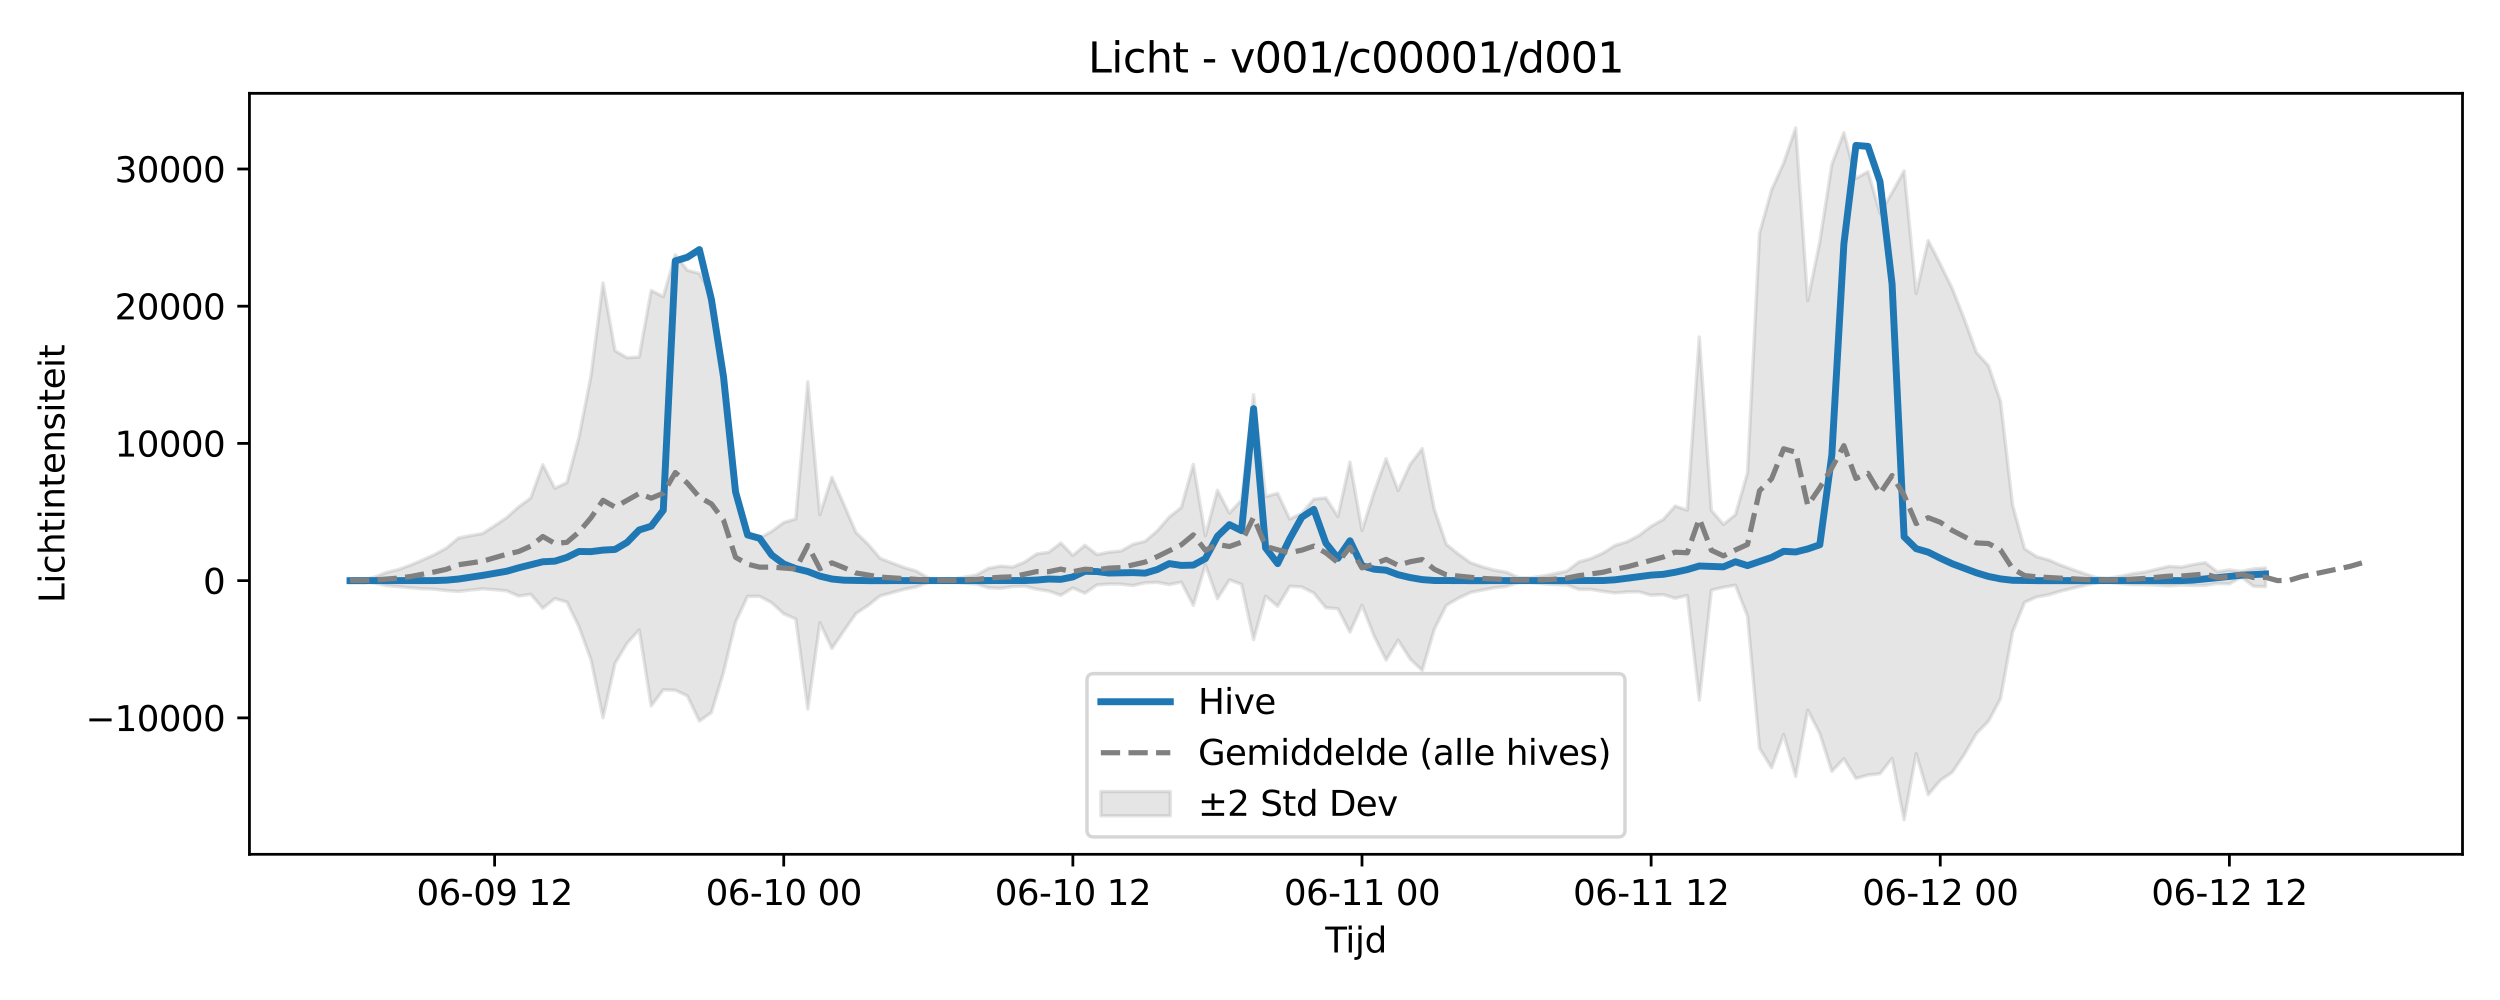 <?xml version="1.0" encoding="utf-8" standalone="no"?>
<!DOCTYPE svg PUBLIC "-//W3C//DTD SVG 1.1//EN"
  "http://www.w3.org/Graphics/SVG/1.1/DTD/svg11.dtd">
<svg xmlns:xlink="http://www.w3.org/1999/xlink" width="720pt" height="288pt" viewBox="0 0 720 288" xmlns="http://www.w3.org/2000/svg" version="1.1">
 <defs>
  <style type="text/css">*{stroke-linejoin: round; stroke-linecap: butt}</style>
 </defs>
 <g id="figure_1">
  <g id="patch_1">
   <path d="M 0 288 
L 720 288 
L 720 0 
L 0 0 
z
" style="fill: #ffffff"/>
  </g>
  <g id="axes_1">
   <g id="patch_2">
    <path d="M 71.84 246.04 
L 709.2 246.04 
L 709.2 26.88 
L 71.84 26.88 
z
" style="fill: #ffffff"/>
   </g>
   <g id="FillBetweenPolyCollection_1">
    <defs>
     <path id="m011c170ff7" d="M 100.811 -121.097 
L 100.811 -120.629 
L 104.28 -120.641 
L 107.75 -120.159 
L 111.22 -119.339 
L 114.689 -119.047 
L 118.159 -118.704 
L 121.628 -118.435 
L 125.098 -118.318 
L 128.567 -117.921 
L 132.037 -117.66 
L 135.507 -118.062 
L 138.976 -118.404 
L 142.446 -118.17 
L 145.915 -117.842 
L 149.385 -116.323 
L 152.854 -116.858 
L 156.324 -112.813 
L 159.794 -115.601 
L 163.263 -114.621 
L 166.733 -107.516 
L 170.202 -98.007 
L 173.672 -81.301 
L 177.141 -96.968 
L 180.611 -102.759 
L 184.081 -106.575 
L 187.55 -84.689 
L 191.02 -89.339 
L 194.489 -89.216 
L 197.959 -87.573 
L 201.428 -80.332 
L 204.898 -82.809 
L 208.368 -94.296 
L 211.837 -108.825 
L 215.307 -116.256 
L 218.776 -116.268 
L 222.246 -114.409 
L 225.715 -111.232 
L 229.185 -109.732 
L 232.655 -83.785 
L 236.124 -108.635 
L 239.594 -101.252 
L 243.063 -106.351 
L 246.533 -111.32 
L 250.002 -113.618 
L 253.472 -116.384 
L 256.942 -117.323 
L 260.411 -118.284 
L 263.881 -118.949 
L 267.35 -120.265 
L 270.82 -120.665 
L 274.289 -120.515 
L 277.759 -120.106 
L 281.229 -119.78 
L 284.698 -118.713 
L 288.168 -118.544 
L 291.637 -119.074 
L 295.107 -119.181 
L 298.576 -118.316 
L 302.046 -117.759 
L 305.516 -116.568 
L 308.985 -118.663 
L 312.455 -117.148 
L 315.924 -119.533 
L 319.394 -119.796 
L 322.863 -119.753 
L 326.333 -119.366 
L 329.803 -120.15 
L 333.272 -120.284 
L 336.742 -119.636 
L 340.211 -120.352 
L 343.681 -113.669 
L 347.15 -125.321 
L 350.62 -115.589 
L 354.09 -120.995 
L 357.559 -119.711 
L 361.029 -103.768 
L 364.498 -116.313 
L 367.968 -113.395 
L 371.437 -119.156 
L 374.907 -118.956 
L 378.377 -117.203 
L 381.846 -112.973 
L 385.316 -112.69 
L 388.785 -105.928 
L 392.255 -113.674 
L 395.724 -104.868 
L 399.194 -97.905 
L 402.663 -103.635 
L 406.133 -98.203 
L 409.603 -94.904 
L 413.072 -106.728 
L 416.542 -113.658 
L 420.011 -115.709 
L 423.481 -117.357 
L 426.95 -118.071 
L 430.42 -118.718 
L 433.89 -119.13 
L 437.359 -120.244 
L 440.829 -120.297 
L 444.298 -119.891 
L 447.768 -119.635 
L 451.237 -119.537 
L 454.707 -118.25 
L 458.177 -118.256 
L 461.646 -117.683 
L 465.116 -117.222 
L 468.585 -117.522 
L 472.055 -117.557 
L 475.524 -116.569 
L 478.994 -116.745 
L 482.464 -115.696 
L 485.933 -116.514 
L 489.403 -86.362 
L 492.872 -118.044 
L 496.342 -118.854 
L 499.811 -119.461 
L 503.281 -110.591 
L 506.751 -72.503 
L 510.22 -66.881 
L 513.69 -76.47 
L 517.159 -64.392 
L 520.629 -83.495 
L 524.098 -76.757 
L 527.568 -65.857 
L 531.038 -69.492 
L 534.507 -63.813 
L 537.977 -64.791 
L 541.446 -65.173 
L 544.916 -69.572 
L 548.385 -51.922 
L 551.855 -70.927 
L 555.325 -59.123 
L 558.794 -63.233 
L 562.264 -65.597 
L 565.733 -70.747 
L 569.203 -76.752 
L 572.672 -80.268 
L 576.142 -86.766 
L 579.612 -105.938 
L 583.081 -114.533 
L 586.551 -116.061 
L 590.02 -116.709 
L 593.49 -117.748 
L 596.959 -118.6 
L 600.429 -119.431 
L 603.899 -120.247 
L 607.368 -120.376 
L 610.838 -119.915 
L 614.307 -119.635 
L 617.777 -119.608 
L 621.246 -119.455 
L 624.716 -119.27 
L 628.186 -119.514 
L 631.655 -119.38 
L 635.125 -119.419 
L 638.594 -119.963 
L 642.064 -119.85 
L 645.533 -121.804 
L 649.003 -119.15 
L 652.473 -119.02 
L 652.473 -124.45 
L 652.473 -124.45 
L 649.003 -124.18 
L 645.533 -123.437 
L 642.064 -123.875 
L 638.594 -123.328 
L 635.125 -125.976 
L 631.655 -125.402 
L 628.186 -124.663 
L 624.716 -124.892 
L 621.246 -124.093 
L 617.777 -123.247 
L 614.307 -122.781 
L 610.838 -122.061 
L 607.368 -121.453 
L 603.899 -121.613 
L 600.429 -122.753 
L 596.959 -123.965 
L 593.49 -125.214 
L 590.02 -126.737 
L 586.551 -127.687 
L 583.081 -129.929 
L 579.612 -142.568 
L 576.142 -172.483 
L 572.672 -182.667 
L 569.203 -186.506 
L 565.733 -196.104 
L 562.264 -204.88 
L 558.794 -211.941 
L 555.325 -218.704 
L 551.855 -203.494 
L 548.385 -238.794 
L 544.916 -232.511 
L 541.446 -226.569 
L 537.977 -238.579 
L 534.507 -236.599 
L 531.038 -249.809 
L 527.568 -240.629 
L 524.098 -218.347 
L 520.629 -201.383 
L 517.159 -251.158 
L 513.69 -241.03 
L 510.22 -233.328 
L 506.751 -220.851 
L 503.281 -151.782 
L 499.811 -139.776 
L 496.342 -136.964 
L 492.872 -141.01 
L 489.403 -190.943 
L 485.933 -141.087 
L 482.464 -142.257 
L 478.994 -138.391 
L 475.524 -136.416 
L 472.055 -133.79 
L 468.585 -131.968 
L 465.116 -130.89 
L 461.646 -128.692 
L 458.177 -127.137 
L 454.707 -126.167 
L 451.237 -123.507 
L 447.768 -122.76 
L 444.298 -122.122 
L 440.829 -121.555 
L 437.359 -121.651 
L 433.89 -123.2 
L 430.42 -123.793 
L 426.95 -124.74 
L 423.481 -125.947 
L 420.011 -128.44 
L 416.542 -131.211 
L 413.072 -141.386 
L 409.603 -158.827 
L 406.133 -154.246 
L 402.663 -146.726 
L 399.194 -155.893 
L 395.724 -146.22 
L 392.255 -135.236 
L 388.785 -154.937 
L 385.316 -139.243 
L 381.846 -144.595 
L 378.377 -144.249 
L 374.907 -140.149 
L 371.437 -138.518 
L 367.968 -145.912 
L 364.498 -144.991 
L 361.029 -174.309 
L 357.559 -143.999 
L 354.09 -140.229 
L 350.62 -146.783 
L 347.15 -133.711 
L 343.681 -154.253 
L 340.211 -141.842 
L 336.742 -139.089 
L 333.272 -135.083 
L 329.803 -132.103 
L 326.333 -131.243 
L 322.863 -129.313 
L 319.394 -128.977 
L 315.924 -128.276 
L 312.455 -130.97 
L 308.985 -128.018 
L 305.516 -131.621 
L 302.046 -128.949 
L 298.576 -128.46 
L 295.107 -126.133 
L 291.637 -124.674 
L 288.168 -124.971 
L 284.698 -124.327 
L 281.229 -122.395 
L 277.759 -121.778 
L 274.289 -121.162 
L 270.82 -120.973 
L 267.35 -121.556 
L 263.881 -123.54 
L 260.411 -124.545 
L 256.942 -125.837 
L 253.472 -127.213 
L 250.002 -131.268 
L 246.533 -134.643 
L 243.063 -142.66 
L 239.594 -150.548 
L 236.124 -139.777 
L 232.655 -178.04 
L 229.185 -138.544 
L 225.715 -137.52 
L 222.246 -134.947 
L 218.776 -133.043 
L 215.307 -134.782 
L 211.837 -146.193 
L 208.368 -182.143 
L 204.898 -202.944 
L 201.428 -209.273 
L 197.959 -210.144 
L 194.489 -214.612 
L 191.02 -202.549 
L 187.55 -204.363 
L 184.081 -185.18 
L 180.611 -184.973 
L 177.141 -186.962 
L 173.672 -206.527 
L 170.202 -179.765 
L 166.733 -162.011 
L 163.263 -148.994 
L 159.794 -147.387 
L 156.324 -154.165 
L 152.854 -144.556 
L 149.385 -142.025 
L 145.915 -138.918 
L 142.446 -136.577 
L 138.976 -134.333 
L 135.507 -133.733 
L 132.037 -133.042 
L 128.567 -130.152 
L 125.098 -128.24 
L 121.628 -126.704 
L 118.159 -125.2 
L 114.689 -123.958 
L 111.22 -123.12 
L 107.75 -121.74 
L 104.28 -120.987 
L 100.811 -121.097 
z
" style="stroke: #808080; stroke-opacity: 0.2"/>
    </defs>
    <g clip-path="url(#p3c4f8af658)">
     <use xlink:href="#m011c170ff7" x="0" y="288" style="fill: #808080; fill-opacity: 0.2; stroke: #808080; stroke-opacity: 0.2"/>
    </g>
   </g>
   <g id="matplotlib.axis_1">
    <g id="xtick_1">
     <g id="line2d_1">
      <defs>
       <path id="md7d2a05dfb" d="M 0 0 
L 0 3.5 
" style="stroke: #000000; stroke-width: 0.8"/>
      </defs>
      <g>
       <use xlink:href="#md7d2a05dfb" x="142.446" y="246.04" style="stroke: #000000; stroke-width: 0.8"/>
      </g>
     </g>
     <g id="text_1">
      <!-- 06-09 12 -->
      <g transform="translate(119.965 260.638) scale(0.1 -0.1)">
       <defs>
        <path id="DejaVuSans-30" d="M 2034 4250 
Q 1547 4250 1301 3770 
Q 1056 3291 1056 2328 
Q 1056 1369 1301 889 
Q 1547 409 2034 409 
Q 2525 409 2770 889 
Q 3016 1369 3016 2328 
Q 3016 3291 2770 3770 
Q 2525 4250 2034 4250 
z
M 2034 4750 
Q 2819 4750 3233 4129 
Q 3647 3509 3647 2328 
Q 3647 1150 3233 529 
Q 2819 -91 2034 -91 
Q 1250 -91 836 529 
Q 422 1150 422 2328 
Q 422 3509 836 4129 
Q 1250 4750 2034 4750 
z
" transform="scale(0.016)"/>
        <path id="DejaVuSans-36" d="M 2113 2584 
Q 1688 2584 1439 2293 
Q 1191 2003 1191 1497 
Q 1191 994 1439 701 
Q 1688 409 2113 409 
Q 2538 409 2786 701 
Q 3034 994 3034 1497 
Q 3034 2003 2786 2293 
Q 2538 2584 2113 2584 
z
M 3366 4563 
L 3366 3988 
Q 3128 4100 2886 4159 
Q 2644 4219 2406 4219 
Q 1781 4219 1451 3797 
Q 1122 3375 1075 2522 
Q 1259 2794 1537 2939 
Q 1816 3084 2150 3084 
Q 2853 3084 3261 2657 
Q 3669 2231 3669 1497 
Q 3669 778 3244 343 
Q 2819 -91 2113 -91 
Q 1303 -91 875 529 
Q 447 1150 447 2328 
Q 447 3434 972 4092 
Q 1497 4750 2381 4750 
Q 2619 4750 2861 4703 
Q 3103 4656 3366 4563 
z
" transform="scale(0.016)"/>
        <path id="DejaVuSans-2d" d="M 313 2009 
L 1997 2009 
L 1997 1497 
L 313 1497 
L 313 2009 
z
" transform="scale(0.016)"/>
        <path id="DejaVuSans-39" d="M 703 97 
L 703 672 
Q 941 559 1184 500 
Q 1428 441 1663 441 
Q 2288 441 2617 861 
Q 2947 1281 2994 2138 
Q 2813 1869 2534 1725 
Q 2256 1581 1919 1581 
Q 1219 1581 811 2004 
Q 403 2428 403 3163 
Q 403 3881 828 4315 
Q 1253 4750 1959 4750 
Q 2769 4750 3195 4129 
Q 3622 3509 3622 2328 
Q 3622 1225 3098 567 
Q 2575 -91 1691 -91 
Q 1453 -91 1209 -44 
Q 966 3 703 97 
z
M 1959 2075 
Q 2384 2075 2632 2365 
Q 2881 2656 2881 3163 
Q 2881 3666 2632 3958 
Q 2384 4250 1959 4250 
Q 1534 4250 1286 3958 
Q 1038 3666 1038 3163 
Q 1038 2656 1286 2365 
Q 1534 2075 1959 2075 
z
" transform="scale(0.016)"/>
        <path id="DejaVuSans-20" transform="scale(0.016)"/>
        <path id="DejaVuSans-31" d="M 794 531 
L 1825 531 
L 1825 4091 
L 703 3866 
L 703 4441 
L 1819 4666 
L 2450 4666 
L 2450 531 
L 3481 531 
L 3481 0 
L 794 0 
L 794 531 
z
" transform="scale(0.016)"/>
        <path id="DejaVuSans-32" d="M 1228 531 
L 3431 531 
L 3431 0 
L 469 0 
L 469 531 
Q 828 903 1448 1529 
Q 2069 2156 2228 2338 
Q 2531 2678 2651 2914 
Q 2772 3150 2772 3378 
Q 2772 3750 2511 3984 
Q 2250 4219 1831 4219 
Q 1534 4219 1204 4116 
Q 875 4013 500 3803 
L 500 4441 
Q 881 4594 1212 4672 
Q 1544 4750 1819 4750 
Q 2544 4750 2975 4387 
Q 3406 4025 3406 3419 
Q 3406 3131 3298 2873 
Q 3191 2616 2906 2266 
Q 2828 2175 2409 1742 
Q 1991 1309 1228 531 
z
" transform="scale(0.016)"/>
       </defs>
       <use xlink:href="#DejaVuSans-30"/>
       <use xlink:href="#DejaVuSans-36" transform="translate(63.623 0)"/>
       <use xlink:href="#DejaVuSans-2d" transform="translate(127.246 0)"/>
       <use xlink:href="#DejaVuSans-30" transform="translate(163.33 0)"/>
       <use xlink:href="#DejaVuSans-39" transform="translate(226.953 0)"/>
       <use xlink:href="#DejaVuSans-20" transform="translate(290.576 0)"/>
       <use xlink:href="#DejaVuSans-31" transform="translate(322.363 0)"/>
       <use xlink:href="#DejaVuSans-32" transform="translate(385.986 0)"/>
      </g>
     </g>
    </g>
    <g id="xtick_2">
     <g id="line2d_2">
      <g>
       <use xlink:href="#md7d2a05dfb" x="225.715" y="246.04" style="stroke: #000000; stroke-width: 0.8"/>
      </g>
     </g>
     <g id="text_2">
      <!-- 06-10 00 -->
      <g transform="translate(203.235 260.638) scale(0.1 -0.1)">
       <use xlink:href="#DejaVuSans-30"/>
       <use xlink:href="#DejaVuSans-36" transform="translate(63.623 0)"/>
       <use xlink:href="#DejaVuSans-2d" transform="translate(127.246 0)"/>
       <use xlink:href="#DejaVuSans-31" transform="translate(163.33 0)"/>
       <use xlink:href="#DejaVuSans-30" transform="translate(226.953 0)"/>
       <use xlink:href="#DejaVuSans-20" transform="translate(290.576 0)"/>
       <use xlink:href="#DejaVuSans-30" transform="translate(322.363 0)"/>
       <use xlink:href="#DejaVuSans-30" transform="translate(385.986 0)"/>
      </g>
     </g>
    </g>
    <g id="xtick_3">
     <g id="line2d_3">
      <g>
       <use xlink:href="#md7d2a05dfb" x="308.985" y="246.04" style="stroke: #000000; stroke-width: 0.8"/>
      </g>
     </g>
     <g id="text_3">
      <!-- 06-10 12 -->
      <g transform="translate(286.505 260.638) scale(0.1 -0.1)">
       <use xlink:href="#DejaVuSans-30"/>
       <use xlink:href="#DejaVuSans-36" transform="translate(63.623 0)"/>
       <use xlink:href="#DejaVuSans-2d" transform="translate(127.246 0)"/>
       <use xlink:href="#DejaVuSans-31" transform="translate(163.33 0)"/>
       <use xlink:href="#DejaVuSans-30" transform="translate(226.953 0)"/>
       <use xlink:href="#DejaVuSans-20" transform="translate(290.576 0)"/>
       <use xlink:href="#DejaVuSans-31" transform="translate(322.363 0)"/>
       <use xlink:href="#DejaVuSans-32" transform="translate(385.986 0)"/>
      </g>
     </g>
    </g>
    <g id="xtick_4">
     <g id="line2d_4">
      <g>
       <use xlink:href="#md7d2a05dfb" x="392.255" y="246.04" style="stroke: #000000; stroke-width: 0.8"/>
      </g>
     </g>
     <g id="text_4">
      <!-- 06-11 00 -->
      <g transform="translate(369.774 260.638) scale(0.1 -0.1)">
       <use xlink:href="#DejaVuSans-30"/>
       <use xlink:href="#DejaVuSans-36" transform="translate(63.623 0)"/>
       <use xlink:href="#DejaVuSans-2d" transform="translate(127.246 0)"/>
       <use xlink:href="#DejaVuSans-31" transform="translate(163.33 0)"/>
       <use xlink:href="#DejaVuSans-31" transform="translate(226.953 0)"/>
       <use xlink:href="#DejaVuSans-20" transform="translate(290.576 0)"/>
       <use xlink:href="#DejaVuSans-30" transform="translate(322.363 0)"/>
       <use xlink:href="#DejaVuSans-30" transform="translate(385.986 0)"/>
      </g>
     </g>
    </g>
    <g id="xtick_5">
     <g id="line2d_5">
      <g>
       <use xlink:href="#md7d2a05dfb" x="475.524" y="246.04" style="stroke: #000000; stroke-width: 0.8"/>
      </g>
     </g>
     <g id="text_5">
      <!-- 06-11 12 -->
      <g transform="translate(453.044 260.638) scale(0.1 -0.1)">
       <use xlink:href="#DejaVuSans-30"/>
       <use xlink:href="#DejaVuSans-36" transform="translate(63.623 0)"/>
       <use xlink:href="#DejaVuSans-2d" transform="translate(127.246 0)"/>
       <use xlink:href="#DejaVuSans-31" transform="translate(163.33 0)"/>
       <use xlink:href="#DejaVuSans-31" transform="translate(226.953 0)"/>
       <use xlink:href="#DejaVuSans-20" transform="translate(290.576 0)"/>
       <use xlink:href="#DejaVuSans-31" transform="translate(322.363 0)"/>
       <use xlink:href="#DejaVuSans-32" transform="translate(385.986 0)"/>
      </g>
     </g>
    </g>
    <g id="xtick_6">
     <g id="line2d_6">
      <g>
       <use xlink:href="#md7d2a05dfb" x="558.794" y="246.04" style="stroke: #000000; stroke-width: 0.8"/>
      </g>
     </g>
     <g id="text_6">
      <!-- 06-12 00 -->
      <g transform="translate(536.314 260.638) scale(0.1 -0.1)">
       <use xlink:href="#DejaVuSans-30"/>
       <use xlink:href="#DejaVuSans-36" transform="translate(63.623 0)"/>
       <use xlink:href="#DejaVuSans-2d" transform="translate(127.246 0)"/>
       <use xlink:href="#DejaVuSans-31" transform="translate(163.33 0)"/>
       <use xlink:href="#DejaVuSans-32" transform="translate(226.953 0)"/>
       <use xlink:href="#DejaVuSans-20" transform="translate(290.576 0)"/>
       <use xlink:href="#DejaVuSans-30" transform="translate(322.363 0)"/>
       <use xlink:href="#DejaVuSans-30" transform="translate(385.986 0)"/>
      </g>
     </g>
    </g>
    <g id="xtick_7">
     <g id="line2d_7">
      <g>
       <use xlink:href="#md7d2a05dfb" x="642.064" y="246.04" style="stroke: #000000; stroke-width: 0.8"/>
      </g>
     </g>
     <g id="text_7">
      <!-- 06-12 12 -->
      <g transform="translate(619.583 260.638) scale(0.1 -0.1)">
       <use xlink:href="#DejaVuSans-30"/>
       <use xlink:href="#DejaVuSans-36" transform="translate(63.623 0)"/>
       <use xlink:href="#DejaVuSans-2d" transform="translate(127.246 0)"/>
       <use xlink:href="#DejaVuSans-31" transform="translate(163.33 0)"/>
       <use xlink:href="#DejaVuSans-32" transform="translate(226.953 0)"/>
       <use xlink:href="#DejaVuSans-20" transform="translate(290.576 0)"/>
       <use xlink:href="#DejaVuSans-31" transform="translate(322.363 0)"/>
       <use xlink:href="#DejaVuSans-32" transform="translate(385.986 0)"/>
      </g>
     </g>
    </g>
    <g id="text_8">
     <!-- Tijd -->
     <g transform="translate(381.67 274.317) scale(0.1 -0.1)">
      <defs>
       <path id="DejaVuSans-54" d="M -19 4666 
L 3928 4666 
L 3928 4134 
L 2272 4134 
L 2272 0 
L 1638 0 
L 1638 4134 
L -19 4134 
L -19 4666 
z
" transform="scale(0.016)"/>
       <path id="DejaVuSans-69" d="M 603 3500 
L 1178 3500 
L 1178 0 
L 603 0 
L 603 3500 
z
M 603 4863 
L 1178 4863 
L 1178 4134 
L 603 4134 
L 603 4863 
z
" transform="scale(0.016)"/>
       <path id="DejaVuSans-6a" d="M 603 3500 
L 1178 3500 
L 1178 -63 
Q 1178 -731 923 -1031 
Q 669 -1331 103 -1331 
L -116 -1331 
L -116 -844 
L 38 -844 
Q 366 -844 484 -692 
Q 603 -541 603 -63 
L 603 3500 
z
M 603 4863 
L 1178 4863 
L 1178 4134 
L 603 4134 
L 603 4863 
z
" transform="scale(0.016)"/>
       <path id="DejaVuSans-64" d="M 2906 2969 
L 2906 4863 
L 3481 4863 
L 3481 0 
L 2906 0 
L 2906 525 
Q 2725 213 2448 61 
Q 2172 -91 1784 -91 
Q 1150 -91 751 415 
Q 353 922 353 1747 
Q 353 2572 751 3078 
Q 1150 3584 1784 3584 
Q 2172 3584 2448 3432 
Q 2725 3281 2906 2969 
z
M 947 1747 
Q 947 1113 1208 752 
Q 1469 391 1925 391 
Q 2381 391 2643 752 
Q 2906 1113 2906 1747 
Q 2906 2381 2643 2742 
Q 2381 3103 1925 3103 
Q 1469 3103 1208 2742 
Q 947 2381 947 1747 
z
" transform="scale(0.016)"/>
      </defs>
      <use xlink:href="#DejaVuSans-54"/>
      <use xlink:href="#DejaVuSans-69" transform="translate(57.959 0)"/>
      <use xlink:href="#DejaVuSans-6a" transform="translate(85.742 0)"/>
      <use xlink:href="#DejaVuSans-64" transform="translate(113.525 0)"/>
     </g>
    </g>
   </g>
   <g id="matplotlib.axis_2">
    <g id="ytick_1">
     <g id="line2d_8">
      <defs>
       <path id="ma6e6dc61fb" d="M 0 0 
L -3.5 0 
" style="stroke: #000000; stroke-width: 0.8"/>
      </defs>
      <g>
       <use xlink:href="#ma6e6dc61fb" x="71.84" y="206.743" style="stroke: #000000; stroke-width: 0.8"/>
      </g>
     </g>
     <g id="text_9">
      <!-- −10000 -->
      <g transform="translate(24.648 210.542) scale(0.1 -0.1)">
       <defs>
        <path id="DejaVuSans-2212" d="M 678 2272 
L 4684 2272 
L 4684 1741 
L 678 1741 
L 678 2272 
z
" transform="scale(0.016)"/>
       </defs>
       <use xlink:href="#DejaVuSans-2212"/>
       <use xlink:href="#DejaVuSans-31" transform="translate(83.789 0)"/>
       <use xlink:href="#DejaVuSans-30" transform="translate(147.412 0)"/>
       <use xlink:href="#DejaVuSans-30" transform="translate(211.035 0)"/>
       <use xlink:href="#DejaVuSans-30" transform="translate(274.658 0)"/>
       <use xlink:href="#DejaVuSans-30" transform="translate(338.281 0)"/>
      </g>
     </g>
    </g>
    <g id="ytick_2">
     <g id="line2d_9">
      <g>
       <use xlink:href="#ma6e6dc61fb" x="71.84" y="167.224" style="stroke: #000000; stroke-width: 0.8"/>
      </g>
     </g>
     <g id="text_10">
      <!-- 0 -->
      <g transform="translate(58.477 171.024) scale(0.1 -0.1)">
       <use xlink:href="#DejaVuSans-30"/>
      </g>
     </g>
    </g>
    <g id="ytick_3">
     <g id="line2d_10">
      <g>
       <use xlink:href="#ma6e6dc61fb" x="71.84" y="127.706" style="stroke: #000000; stroke-width: 0.8"/>
      </g>
     </g>
     <g id="text_11">
      <!-- 10000 -->
      <g transform="translate(33.028 131.505) scale(0.1 -0.1)">
       <use xlink:href="#DejaVuSans-31"/>
       <use xlink:href="#DejaVuSans-30" transform="translate(63.623 0)"/>
       <use xlink:href="#DejaVuSans-30" transform="translate(127.246 0)"/>
       <use xlink:href="#DejaVuSans-30" transform="translate(190.869 0)"/>
       <use xlink:href="#DejaVuSans-30" transform="translate(254.492 0)"/>
      </g>
     </g>
    </g>
    <g id="ytick_4">
     <g id="line2d_11">
      <g>
       <use xlink:href="#ma6e6dc61fb" x="71.84" y="88.187" style="stroke: #000000; stroke-width: 0.8"/>
      </g>
     </g>
     <g id="text_12">
      <!-- 20000 -->
      <g transform="translate(33.028 91.986) scale(0.1 -0.1)">
       <use xlink:href="#DejaVuSans-32"/>
       <use xlink:href="#DejaVuSans-30" transform="translate(63.623 0)"/>
       <use xlink:href="#DejaVuSans-30" transform="translate(127.246 0)"/>
       <use xlink:href="#DejaVuSans-30" transform="translate(190.869 0)"/>
       <use xlink:href="#DejaVuSans-30" transform="translate(254.492 0)"/>
      </g>
     </g>
    </g>
    <g id="ytick_5">
     <g id="line2d_12">
      <g>
       <use xlink:href="#ma6e6dc61fb" x="71.84" y="48.669" style="stroke: #000000; stroke-width: 0.8"/>
      </g>
     </g>
     <g id="text_13">
      <!-- 30000 -->
      <g transform="translate(33.028 52.468) scale(0.1 -0.1)">
       <defs>
        <path id="DejaVuSans-33" d="M 2597 2516 
Q 3050 2419 3304 2112 
Q 3559 1806 3559 1356 
Q 3559 666 3084 287 
Q 2609 -91 1734 -91 
Q 1441 -91 1130 -33 
Q 819 25 488 141 
L 488 750 
Q 750 597 1062 519 
Q 1375 441 1716 441 
Q 2309 441 2620 675 
Q 2931 909 2931 1356 
Q 2931 1769 2642 2001 
Q 2353 2234 1838 2234 
L 1294 2234 
L 1294 2753 
L 1863 2753 
Q 2328 2753 2575 2939 
Q 2822 3125 2822 3475 
Q 2822 3834 2567 4026 
Q 2313 4219 1838 4219 
Q 1578 4219 1281 4162 
Q 984 4106 628 3988 
L 628 4550 
Q 988 4650 1302 4700 
Q 1616 4750 1894 4750 
Q 2613 4750 3031 4423 
Q 3450 4097 3450 3541 
Q 3450 3153 3228 2886 
Q 3006 2619 2597 2516 
z
" transform="scale(0.016)"/>
       </defs>
       <use xlink:href="#DejaVuSans-33"/>
       <use xlink:href="#DejaVuSans-30" transform="translate(63.623 0)"/>
       <use xlink:href="#DejaVuSans-30" transform="translate(127.246 0)"/>
       <use xlink:href="#DejaVuSans-30" transform="translate(190.869 0)"/>
       <use xlink:href="#DejaVuSans-30" transform="translate(254.492 0)"/>
      </g>
     </g>
    </g>
    <g id="text_14">
     <!-- Lichtintensiteit -->
     <g transform="translate(18.568 173.656) rotate(-90) scale(0.1 -0.1)">
      <defs>
       <path id="DejaVuSans-4c" d="M 628 4666 
L 1259 4666 
L 1259 531 
L 3531 531 
L 3531 0 
L 628 0 
L 628 4666 
z
" transform="scale(0.016)"/>
       <path id="DejaVuSans-63" d="M 3122 3366 
L 3122 2828 
Q 2878 2963 2633 3030 
Q 2388 3097 2138 3097 
Q 1578 3097 1268 2742 
Q 959 2388 959 1747 
Q 959 1106 1268 751 
Q 1578 397 2138 397 
Q 2388 397 2633 464 
Q 2878 531 3122 666 
L 3122 134 
Q 2881 22 2623 -34 
Q 2366 -91 2075 -91 
Q 1284 -91 818 406 
Q 353 903 353 1747 
Q 353 2603 823 3093 
Q 1294 3584 2113 3584 
Q 2378 3584 2631 3529 
Q 2884 3475 3122 3366 
z
" transform="scale(0.016)"/>
       <path id="DejaVuSans-68" d="M 3513 2113 
L 3513 0 
L 2938 0 
L 2938 2094 
Q 2938 2591 2744 2837 
Q 2550 3084 2163 3084 
Q 1697 3084 1428 2787 
Q 1159 2491 1159 1978 
L 1159 0 
L 581 0 
L 581 4863 
L 1159 4863 
L 1159 2956 
Q 1366 3272 1645 3428 
Q 1925 3584 2291 3584 
Q 2894 3584 3203 3211 
Q 3513 2838 3513 2113 
z
" transform="scale(0.016)"/>
       <path id="DejaVuSans-74" d="M 1172 4494 
L 1172 3500 
L 2356 3500 
L 2356 3053 
L 1172 3053 
L 1172 1153 
Q 1172 725 1289 603 
Q 1406 481 1766 481 
L 2356 481 
L 2356 0 
L 1766 0 
Q 1100 0 847 248 
Q 594 497 594 1153 
L 594 3053 
L 172 3053 
L 172 3500 
L 594 3500 
L 594 4494 
L 1172 4494 
z
" transform="scale(0.016)"/>
       <path id="DejaVuSans-6e" d="M 3513 2113 
L 3513 0 
L 2938 0 
L 2938 2094 
Q 2938 2591 2744 2837 
Q 2550 3084 2163 3084 
Q 1697 3084 1428 2787 
Q 1159 2491 1159 1978 
L 1159 0 
L 581 0 
L 581 3500 
L 1159 3500 
L 1159 2956 
Q 1366 3272 1645 3428 
Q 1925 3584 2291 3584 
Q 2894 3584 3203 3211 
Q 3513 2838 3513 2113 
z
" transform="scale(0.016)"/>
       <path id="DejaVuSans-65" d="M 3597 1894 
L 3597 1613 
L 953 1613 
Q 991 1019 1311 708 
Q 1631 397 2203 397 
Q 2534 397 2845 478 
Q 3156 559 3463 722 
L 3463 178 
Q 3153 47 2828 -22 
Q 2503 -91 2169 -91 
Q 1331 -91 842 396 
Q 353 884 353 1716 
Q 353 2575 817 3079 
Q 1281 3584 2069 3584 
Q 2775 3584 3186 3129 
Q 3597 2675 3597 1894 
z
M 3022 2063 
Q 3016 2534 2758 2815 
Q 2500 3097 2075 3097 
Q 1594 3097 1305 2825 
Q 1016 2553 972 2059 
L 3022 2063 
z
" transform="scale(0.016)"/>
       <path id="DejaVuSans-73" d="M 2834 3397 
L 2834 2853 
Q 2591 2978 2328 3040 
Q 2066 3103 1784 3103 
Q 1356 3103 1142 2972 
Q 928 2841 928 2578 
Q 928 2378 1081 2264 
Q 1234 2150 1697 2047 
L 1894 2003 
Q 2506 1872 2764 1633 
Q 3022 1394 3022 966 
Q 3022 478 2636 193 
Q 2250 -91 1575 -91 
Q 1294 -91 989 -36 
Q 684 19 347 128 
L 347 722 
Q 666 556 975 473 
Q 1284 391 1588 391 
Q 1994 391 2212 530 
Q 2431 669 2431 922 
Q 2431 1156 2273 1281 
Q 2116 1406 1581 1522 
L 1381 1569 
Q 847 1681 609 1914 
Q 372 2147 372 2553 
Q 372 3047 722 3315 
Q 1072 3584 1716 3584 
Q 2034 3584 2315 3537 
Q 2597 3491 2834 3397 
z
" transform="scale(0.016)"/>
      </defs>
      <use xlink:href="#DejaVuSans-4c"/>
      <use xlink:href="#DejaVuSans-69" transform="translate(55.713 0)"/>
      <use xlink:href="#DejaVuSans-63" transform="translate(83.496 0)"/>
      <use xlink:href="#DejaVuSans-68" transform="translate(138.477 0)"/>
      <use xlink:href="#DejaVuSans-74" transform="translate(201.855 0)"/>
      <use xlink:href="#DejaVuSans-69" transform="translate(241.064 0)"/>
      <use xlink:href="#DejaVuSans-6e" transform="translate(268.848 0)"/>
      <use xlink:href="#DejaVuSans-74" transform="translate(332.227 0)"/>
      <use xlink:href="#DejaVuSans-65" transform="translate(371.436 0)"/>
      <use xlink:href="#DejaVuSans-6e" transform="translate(432.959 0)"/>
      <use xlink:href="#DejaVuSans-73" transform="translate(496.338 0)"/>
      <use xlink:href="#DejaVuSans-69" transform="translate(548.438 0)"/>
      <use xlink:href="#DejaVuSans-74" transform="translate(576.221 0)"/>
      <use xlink:href="#DejaVuSans-65" transform="translate(615.43 0)"/>
      <use xlink:href="#DejaVuSans-69" transform="translate(676.953 0)"/>
      <use xlink:href="#DejaVuSans-74" transform="translate(704.736 0)"/>
     </g>
    </g>
   </g>
   <g id="line2d_13">
    <path d="M 100.811 167.224 
L 125.098 167.205 
L 128.567 167.087 
L 132.037 166.76 
L 138.976 165.714 
L 145.915 164.52 
L 149.385 163.527 
L 156.324 161.785 
L 159.794 161.616 
L 163.263 160.525 
L 166.733 158.828 
L 170.202 158.872 
L 173.672 158.429 
L 177.141 158.24 
L 180.611 156.205 
L 184.081 152.637 
L 187.55 151.542 
L 191.02 146.951 
L 194.489 75.146 
L 197.959 74.091 
L 201.428 71.887 
L 204.898 86.29 
L 208.368 108.477 
L 211.837 141.659 
L 215.307 154.078 
L 218.776 155.025 
L 222.246 159.838 
L 225.715 162.43 
L 229.185 163.754 
L 232.655 164.599 
L 236.124 165.928 
L 239.594 166.755 
L 243.063 167.103 
L 250.002 167.224 
L 295.107 167.195 
L 298.576 167.055 
L 302.046 166.762 
L 305.516 166.851 
L 308.985 166.152 
L 312.455 164.532 
L 315.924 164.608 
L 319.394 165.038 
L 326.333 164.913 
L 329.803 165.058 
L 333.272 164.034 
L 336.742 162.319 
L 340.211 162.841 
L 343.681 162.75 
L 347.15 160.882 
L 350.62 154.456 
L 354.09 151.098 
L 357.559 152.834 
L 361.029 117.702 
L 364.498 157.805 
L 367.968 162.319 
L 371.437 155.182 
L 374.907 148.972 
L 378.377 146.695 
L 381.846 156.405 
L 385.316 160.782 
L 388.785 155.75 
L 392.255 162.926 
L 395.724 163.926 
L 399.194 164.218 
L 402.663 165.516 
L 406.133 166.343 
L 409.603 166.926 
L 413.072 167.184 
L 423.481 167.224 
L 461.646 167.195 
L 465.116 166.982 
L 475.524 165.625 
L 478.994 165.408 
L 482.464 164.801 
L 485.933 164.043 
L 489.403 163.006 
L 496.342 163.256 
L 499.811 161.791 
L 503.281 162.897 
L 510.22 160.541 
L 513.69 158.782 
L 517.159 158.962 
L 520.629 158.096 
L 524.098 156.892 
L 527.568 131.045 
L 531.038 70.253 
L 534.507 41.877 
L 537.977 42.154 
L 541.446 52.291 
L 544.916 81.768 
L 548.385 154.6 
L 551.855 158.017 
L 555.325 159.02 
L 558.794 160.755 
L 562.264 162.363 
L 569.203 164.966 
L 572.672 166.012 
L 576.142 166.721 
L 579.612 167.128 
L 586.551 167.224 
L 628.186 167.215 
L 631.655 167.074 
L 645.533 165.668 
L 652.473 165.305 
L 652.473 165.305 
" clip-path="url(#p3c4f8af658)" style="fill: none; stroke: #1f77b4; stroke-width: 2; stroke-linecap: square"/>
   </g>
   <g id="line2d_14">
    <path d="M 100.811 167.137 
L 104.28 167.186 
L 107.75 167.05 
L 114.689 166.498 
L 118.159 166.048 
L 125.098 164.721 
L 128.567 163.963 
L 132.037 162.649 
L 138.976 161.631 
L 145.915 159.62 
L 149.385 158.826 
L 152.854 157.293 
L 156.324 154.511 
L 159.794 156.506 
L 163.263 156.192 
L 166.733 153.236 
L 170.202 149.114 
L 173.672 144.086 
L 177.141 146.035 
L 184.081 142.123 
L 187.55 143.474 
L 191.02 142.056 
L 194.489 136.086 
L 197.959 139.142 
L 201.428 143.197 
L 204.898 145.123 
L 208.368 149.781 
L 211.837 160.491 
L 215.307 162.481 
L 218.776 163.344 
L 222.246 163.322 
L 229.185 163.862 
L 232.655 157.087 
L 236.124 163.794 
L 239.594 162.1 
L 243.063 163.494 
L 246.533 165.018 
L 253.472 166.201 
L 267.35 167.089 
L 274.289 167.162 
L 281.229 166.912 
L 284.698 166.48 
L 288.168 166.242 
L 291.637 166.126 
L 298.576 164.612 
L 302.046 164.646 
L 305.516 163.906 
L 308.985 164.659 
L 312.455 163.941 
L 315.924 164.096 
L 319.394 163.613 
L 322.863 163.467 
L 329.803 161.874 
L 333.272 160.317 
L 340.211 156.903 
L 343.681 154.039 
L 347.15 158.484 
L 350.62 156.814 
L 354.09 157.388 
L 357.559 156.145 
L 361.029 148.962 
L 364.498 157.348 
L 367.968 158.346 
L 371.437 159.163 
L 374.907 158.448 
L 378.377 157.274 
L 381.846 159.216 
L 385.316 162.034 
L 388.785 157.567 
L 392.255 163.545 
L 395.724 162.456 
L 399.194 161.101 
L 402.663 162.819 
L 406.133 161.776 
L 409.603 161.135 
L 413.072 163.943 
L 416.542 165.566 
L 426.95 166.594 
L 437.359 167.052 
L 444.298 166.993 
L 447.768 166.802 
L 451.237 166.478 
L 454.707 165.792 
L 461.646 164.813 
L 465.116 163.944 
L 468.585 163.255 
L 478.994 160.432 
L 482.464 159.023 
L 485.933 159.199 
L 489.403 149.348 
L 492.872 158.473 
L 496.342 160.091 
L 499.811 158.381 
L 503.281 156.813 
L 506.751 141.323 
L 510.22 137.895 
L 513.69 129.25 
L 517.159 130.225 
L 520.629 145.561 
L 524.098 140.448 
L 527.568 134.757 
L 531.038 128.349 
L 534.507 137.794 
L 537.977 136.315 
L 541.446 142.129 
L 544.916 136.958 
L 548.385 142.642 
L 551.855 150.789 
L 555.325 149.086 
L 558.794 150.413 
L 562.264 152.761 
L 569.203 156.371 
L 572.672 156.533 
L 576.142 158.376 
L 579.612 163.747 
L 583.081 165.769 
L 586.551 166.126 
L 593.49 166.519 
L 603.899 167.07 
L 610.838 167.012 
L 617.777 166.573 
L 624.716 165.919 
L 628.186 165.912 
L 635.125 165.303 
L 638.594 166.355 
L 642.064 166.138 
L 645.533 165.379 
L 649.003 166.335 
L 652.473 166.265 
L 655.942 167.216 
L 659.412 167.109 
L 662.881 166.057 
L 676.76 163.128 
L 680.229 162.117 
L 680.229 162.117 
" clip-path="url(#p3c4f8af658)" style="fill: none; stroke-dasharray: 5.55,2.4; stroke-dashoffset: 0; stroke: #808080; stroke-width: 1.5"/>
   </g>
   <g id="patch_3">
    <path d="M 71.84 246.04 
L 71.84 26.88 
" style="fill: none; stroke: #000000; stroke-width: 0.8; stroke-linejoin: miter; stroke-linecap: square"/>
   </g>
   <g id="patch_4">
    <path d="M 709.2 246.04 
L 709.2 26.88 
" style="fill: none; stroke: #000000; stroke-width: 0.8; stroke-linejoin: miter; stroke-linecap: square"/>
   </g>
   <g id="patch_5">
    <path d="M 71.84 246.04 
L 709.2 246.04 
" style="fill: none; stroke: #000000; stroke-width: 0.8; stroke-linejoin: miter; stroke-linecap: square"/>
   </g>
   <g id="patch_6">
    <path d="M 71.84 26.88 
L 709.2 26.88 
" style="fill: none; stroke: #000000; stroke-width: 0.8; stroke-linejoin: miter; stroke-linecap: square"/>
   </g>
   <g id="text_15">
    <!-- Licht - v001/c00001/d001 -->
    <g transform="translate(313.383 20.88) scale(0.12 -0.12)">
     <defs>
      <path id="DejaVuSans-76" d="M 191 3500 
L 800 3500 
L 1894 563 
L 2988 3500 
L 3597 3500 
L 2284 0 
L 1503 0 
L 191 3500 
z
" transform="scale(0.016)"/>
      <path id="DejaVuSans-2f" d="M 1625 4666 
L 2156 4666 
L 531 -594 
L 0 -594 
L 1625 4666 
z
" transform="scale(0.016)"/>
     </defs>
     <use xlink:href="#DejaVuSans-4c"/>
     <use xlink:href="#DejaVuSans-69" transform="translate(55.713 0)"/>
     <use xlink:href="#DejaVuSans-63" transform="translate(83.496 0)"/>
     <use xlink:href="#DejaVuSans-68" transform="translate(138.477 0)"/>
     <use xlink:href="#DejaVuSans-74" transform="translate(201.855 0)"/>
     <use xlink:href="#DejaVuSans-20" transform="translate(241.064 0)"/>
     <use xlink:href="#DejaVuSans-2d" transform="translate(272.852 0)"/>
     <use xlink:href="#DejaVuSans-20" transform="translate(308.936 0)"/>
     <use xlink:href="#DejaVuSans-76" transform="translate(340.723 0)"/>
     <use xlink:href="#DejaVuSans-30" transform="translate(399.902 0)"/>
     <use xlink:href="#DejaVuSans-30" transform="translate(463.525 0)"/>
     <use xlink:href="#DejaVuSans-31" transform="translate(527.148 0)"/>
     <use xlink:href="#DejaVuSans-2f" transform="translate(590.771 0)"/>
     <use xlink:href="#DejaVuSans-63" transform="translate(624.463 0)"/>
     <use xlink:href="#DejaVuSans-30" transform="translate(679.443 0)"/>
     <use xlink:href="#DejaVuSans-30" transform="translate(743.066 0)"/>
     <use xlink:href="#DejaVuSans-30" transform="translate(806.689 0)"/>
     <use xlink:href="#DejaVuSans-30" transform="translate(870.312 0)"/>
     <use xlink:href="#DejaVuSans-31" transform="translate(933.936 0)"/>
     <use xlink:href="#DejaVuSans-2f" transform="translate(997.559 0)"/>
     <use xlink:href="#DejaVuSans-64" transform="translate(1031.25 0)"/>
     <use xlink:href="#DejaVuSans-30" transform="translate(1094.727 0)"/>
     <use xlink:href="#DejaVuSans-30" transform="translate(1158.35 0)"/>
     <use xlink:href="#DejaVuSans-31" transform="translate(1221.973 0)"/>
    </g>
   </g>
   <g id="legend_1">
    <g id="patch_7">
     <path d="M 315.048 241.04 
L 465.992 241.04 
Q 467.992 241.04 467.992 239.04 
L 467.992 196.006 
Q 467.992 194.006 465.992 194.006 
L 315.048 194.006 
Q 313.048 194.006 313.048 196.006 
L 313.048 239.04 
Q 313.048 241.04 315.048 241.04 
z
" style="fill: #ffffff; opacity: 0.8; stroke: #cccccc; stroke-linejoin: miter"/>
    </g>
    <g id="line2d_15">
     <path d="M 317.048 202.104 
L 327.048 202.104 
L 337.048 202.104 
" style="fill: none; stroke: #1f77b4; stroke-width: 2; stroke-linecap: square"/>
    </g>
    <g id="text_16">
     <!-- Hive -->
     <g transform="translate(345.048 205.604) scale(0.1 -0.1)">
      <defs>
       <path id="DejaVuSans-48" d="M 628 4666 
L 1259 4666 
L 1259 2753 
L 3553 2753 
L 3553 4666 
L 4184 4666 
L 4184 0 
L 3553 0 
L 3553 2222 
L 1259 2222 
L 1259 0 
L 628 0 
L 628 4666 
z
" transform="scale(0.016)"/>
      </defs>
      <use xlink:href="#DejaVuSans-48"/>
      <use xlink:href="#DejaVuSans-69" transform="translate(75.195 0)"/>
      <use xlink:href="#DejaVuSans-76" transform="translate(102.979 0)"/>
      <use xlink:href="#DejaVuSans-65" transform="translate(162.158 0)"/>
     </g>
    </g>
    <g id="line2d_16">
     <path d="M 317.048 216.782 
L 327.048 216.782 
L 337.048 216.782 
" style="fill: none; stroke-dasharray: 5.55,2.4; stroke-dashoffset: 0; stroke: #808080; stroke-width: 1.5"/>
    </g>
    <g id="text_17">
     <!-- Gemiddelde (alle hives) -->
     <g transform="translate(345.048 220.282) scale(0.1 -0.1)">
      <defs>
       <path id="DejaVuSans-47" d="M 3809 666 
L 3809 1919 
L 2778 1919 
L 2778 2438 
L 4434 2438 
L 4434 434 
Q 4069 175 3628 42 
Q 3188 -91 2688 -91 
Q 1594 -91 976 548 
Q 359 1188 359 2328 
Q 359 3472 976 4111 
Q 1594 4750 2688 4750 
Q 3144 4750 3555 4637 
Q 3966 4525 4313 4306 
L 4313 3634 
Q 3963 3931 3569 4081 
Q 3175 4231 2741 4231 
Q 1884 4231 1454 3753 
Q 1025 3275 1025 2328 
Q 1025 1384 1454 906 
Q 1884 428 2741 428 
Q 3075 428 3337 486 
Q 3600 544 3809 666 
z
" transform="scale(0.016)"/>
       <path id="DejaVuSans-6d" d="M 3328 2828 
Q 3544 3216 3844 3400 
Q 4144 3584 4550 3584 
Q 5097 3584 5394 3201 
Q 5691 2819 5691 2113 
L 5691 0 
L 5113 0 
L 5113 2094 
Q 5113 2597 4934 2840 
Q 4756 3084 4391 3084 
Q 3944 3084 3684 2787 
Q 3425 2491 3425 1978 
L 3425 0 
L 2847 0 
L 2847 2094 
Q 2847 2600 2669 2842 
Q 2491 3084 2119 3084 
Q 1678 3084 1418 2786 
Q 1159 2488 1159 1978 
L 1159 0 
L 581 0 
L 581 3500 
L 1159 3500 
L 1159 2956 
Q 1356 3278 1631 3431 
Q 1906 3584 2284 3584 
Q 2666 3584 2933 3390 
Q 3200 3197 3328 2828 
z
" transform="scale(0.016)"/>
       <path id="DejaVuSans-6c" d="M 603 4863 
L 1178 4863 
L 1178 0 
L 603 0 
L 603 4863 
z
" transform="scale(0.016)"/>
       <path id="DejaVuSans-28" d="M 1984 4856 
Q 1566 4138 1362 3434 
Q 1159 2731 1159 2009 
Q 1159 1288 1364 580 
Q 1569 -128 1984 -844 
L 1484 -844 
Q 1016 -109 783 600 
Q 550 1309 550 2009 
Q 550 2706 781 3412 
Q 1013 4119 1484 4856 
L 1984 4856 
z
" transform="scale(0.016)"/>
       <path id="DejaVuSans-61" d="M 2194 1759 
Q 1497 1759 1228 1600 
Q 959 1441 959 1056 
Q 959 750 1161 570 
Q 1363 391 1709 391 
Q 2188 391 2477 730 
Q 2766 1069 2766 1631 
L 2766 1759 
L 2194 1759 
z
M 3341 1997 
L 3341 0 
L 2766 0 
L 2766 531 
Q 2569 213 2275 61 
Q 1981 -91 1556 -91 
Q 1019 -91 701 211 
Q 384 513 384 1019 
Q 384 1609 779 1909 
Q 1175 2209 1959 2209 
L 2766 2209 
L 2766 2266 
Q 2766 2663 2505 2880 
Q 2244 3097 1772 3097 
Q 1472 3097 1187 3025 
Q 903 2953 641 2809 
L 641 3341 
Q 956 3463 1253 3523 
Q 1550 3584 1831 3584 
Q 2591 3584 2966 3190 
Q 3341 2797 3341 1997 
z
" transform="scale(0.016)"/>
       <path id="DejaVuSans-29" d="M 513 4856 
L 1013 4856 
Q 1481 4119 1714 3412 
Q 1947 2706 1947 2009 
Q 1947 1309 1714 600 
Q 1481 -109 1013 -844 
L 513 -844 
Q 928 -128 1133 580 
Q 1338 1288 1338 2009 
Q 1338 2731 1133 3434 
Q 928 4138 513 4856 
z
" transform="scale(0.016)"/>
      </defs>
      <use xlink:href="#DejaVuSans-47"/>
      <use xlink:href="#DejaVuSans-65" transform="translate(77.49 0)"/>
      <use xlink:href="#DejaVuSans-6d" transform="translate(139.014 0)"/>
      <use xlink:href="#DejaVuSans-69" transform="translate(236.426 0)"/>
      <use xlink:href="#DejaVuSans-64" transform="translate(264.209 0)"/>
      <use xlink:href="#DejaVuSans-64" transform="translate(327.686 0)"/>
      <use xlink:href="#DejaVuSans-65" transform="translate(391.162 0)"/>
      <use xlink:href="#DejaVuSans-6c" transform="translate(452.686 0)"/>
      <use xlink:href="#DejaVuSans-64" transform="translate(480.469 0)"/>
      <use xlink:href="#DejaVuSans-65" transform="translate(543.945 0)"/>
      <use xlink:href="#DejaVuSans-20" transform="translate(605.469 0)"/>
      <use xlink:href="#DejaVuSans-28" transform="translate(637.256 0)"/>
      <use xlink:href="#DejaVuSans-61" transform="translate(676.27 0)"/>
      <use xlink:href="#DejaVuSans-6c" transform="translate(737.549 0)"/>
      <use xlink:href="#DejaVuSans-6c" transform="translate(765.332 0)"/>
      <use xlink:href="#DejaVuSans-65" transform="translate(793.115 0)"/>
      <use xlink:href="#DejaVuSans-20" transform="translate(854.639 0)"/>
      <use xlink:href="#DejaVuSans-68" transform="translate(886.426 0)"/>
      <use xlink:href="#DejaVuSans-69" transform="translate(949.805 0)"/>
      <use xlink:href="#DejaVuSans-76" transform="translate(977.588 0)"/>
      <use xlink:href="#DejaVuSans-65" transform="translate(1036.768 0)"/>
      <use xlink:href="#DejaVuSans-73" transform="translate(1098.291 0)"/>
      <use xlink:href="#DejaVuSans-29" transform="translate(1150.391 0)"/>
     </g>
    </g>
    <g id="patch_8">
     <path d="M 317.048 234.96 
L 337.048 234.96 
L 337.048 227.96 
L 317.048 227.96 
z
" style="fill: #808080; fill-opacity: 0.2; stroke: #808080; stroke-opacity: 0.2; stroke-linejoin: miter"/>
    </g>
    <g id="text_18">
     <!-- ±2 Std Dev -->
     <g transform="translate(345.048 234.96) scale(0.1 -0.1)">
      <defs>
       <path id="DejaVuSans-b1" d="M 2944 4013 
L 2944 2803 
L 4684 2803 
L 4684 2272 
L 2944 2272 
L 2944 1063 
L 2419 1063 
L 2419 2272 
L 678 2272 
L 678 2803 
L 2419 2803 
L 2419 4013 
L 2944 4013 
z
M 678 531 
L 4684 531 
L 4684 0 
L 678 0 
L 678 531 
z
" transform="scale(0.016)"/>
       <path id="DejaVuSans-53" d="M 3425 4513 
L 3425 3897 
Q 3066 4069 2747 4153 
Q 2428 4238 2131 4238 
Q 1616 4238 1336 4038 
Q 1056 3838 1056 3469 
Q 1056 3159 1242 3001 
Q 1428 2844 1947 2747 
L 2328 2669 
Q 3034 2534 3370 2195 
Q 3706 1856 3706 1288 
Q 3706 609 3251 259 
Q 2797 -91 1919 -91 
Q 1588 -91 1214 -16 
Q 841 59 441 206 
L 441 856 
Q 825 641 1194 531 
Q 1563 422 1919 422 
Q 2459 422 2753 634 
Q 3047 847 3047 1241 
Q 3047 1584 2836 1778 
Q 2625 1972 2144 2069 
L 1759 2144 
Q 1053 2284 737 2584 
Q 422 2884 422 3419 
Q 422 4038 858 4394 
Q 1294 4750 2059 4750 
Q 2388 4750 2728 4690 
Q 3069 4631 3425 4513 
z
" transform="scale(0.016)"/>
       <path id="DejaVuSans-44" d="M 1259 4147 
L 1259 519 
L 2022 519 
Q 2988 519 3436 956 
Q 3884 1394 3884 2338 
Q 3884 3275 3436 3711 
Q 2988 4147 2022 4147 
L 1259 4147 
z
M 628 4666 
L 1925 4666 
Q 3281 4666 3915 4102 
Q 4550 3538 4550 2338 
Q 4550 1131 3912 565 
Q 3275 0 1925 0 
L 628 0 
L 628 4666 
z
" transform="scale(0.016)"/>
      </defs>
      <use xlink:href="#DejaVuSans-b1"/>
      <use xlink:href="#DejaVuSans-32" transform="translate(83.789 0)"/>
      <use xlink:href="#DejaVuSans-20" transform="translate(147.412 0)"/>
      <use xlink:href="#DejaVuSans-53" transform="translate(179.199 0)"/>
      <use xlink:href="#DejaVuSans-74" transform="translate(242.676 0)"/>
      <use xlink:href="#DejaVuSans-64" transform="translate(281.885 0)"/>
      <use xlink:href="#DejaVuSans-20" transform="translate(345.361 0)"/>
      <use xlink:href="#DejaVuSans-44" transform="translate(377.148 0)"/>
      <use xlink:href="#DejaVuSans-65" transform="translate(454.15 0)"/>
      <use xlink:href="#DejaVuSans-76" transform="translate(515.674 0)"/>
     </g>
    </g>
   </g>
  </g>
 </g>
 <defs>
  <clipPath id="p3c4f8af658">
   <rect x="71.84" y="26.88" width="637.36" height="219.16"/>
  </clipPath>
 </defs>
</svg>
